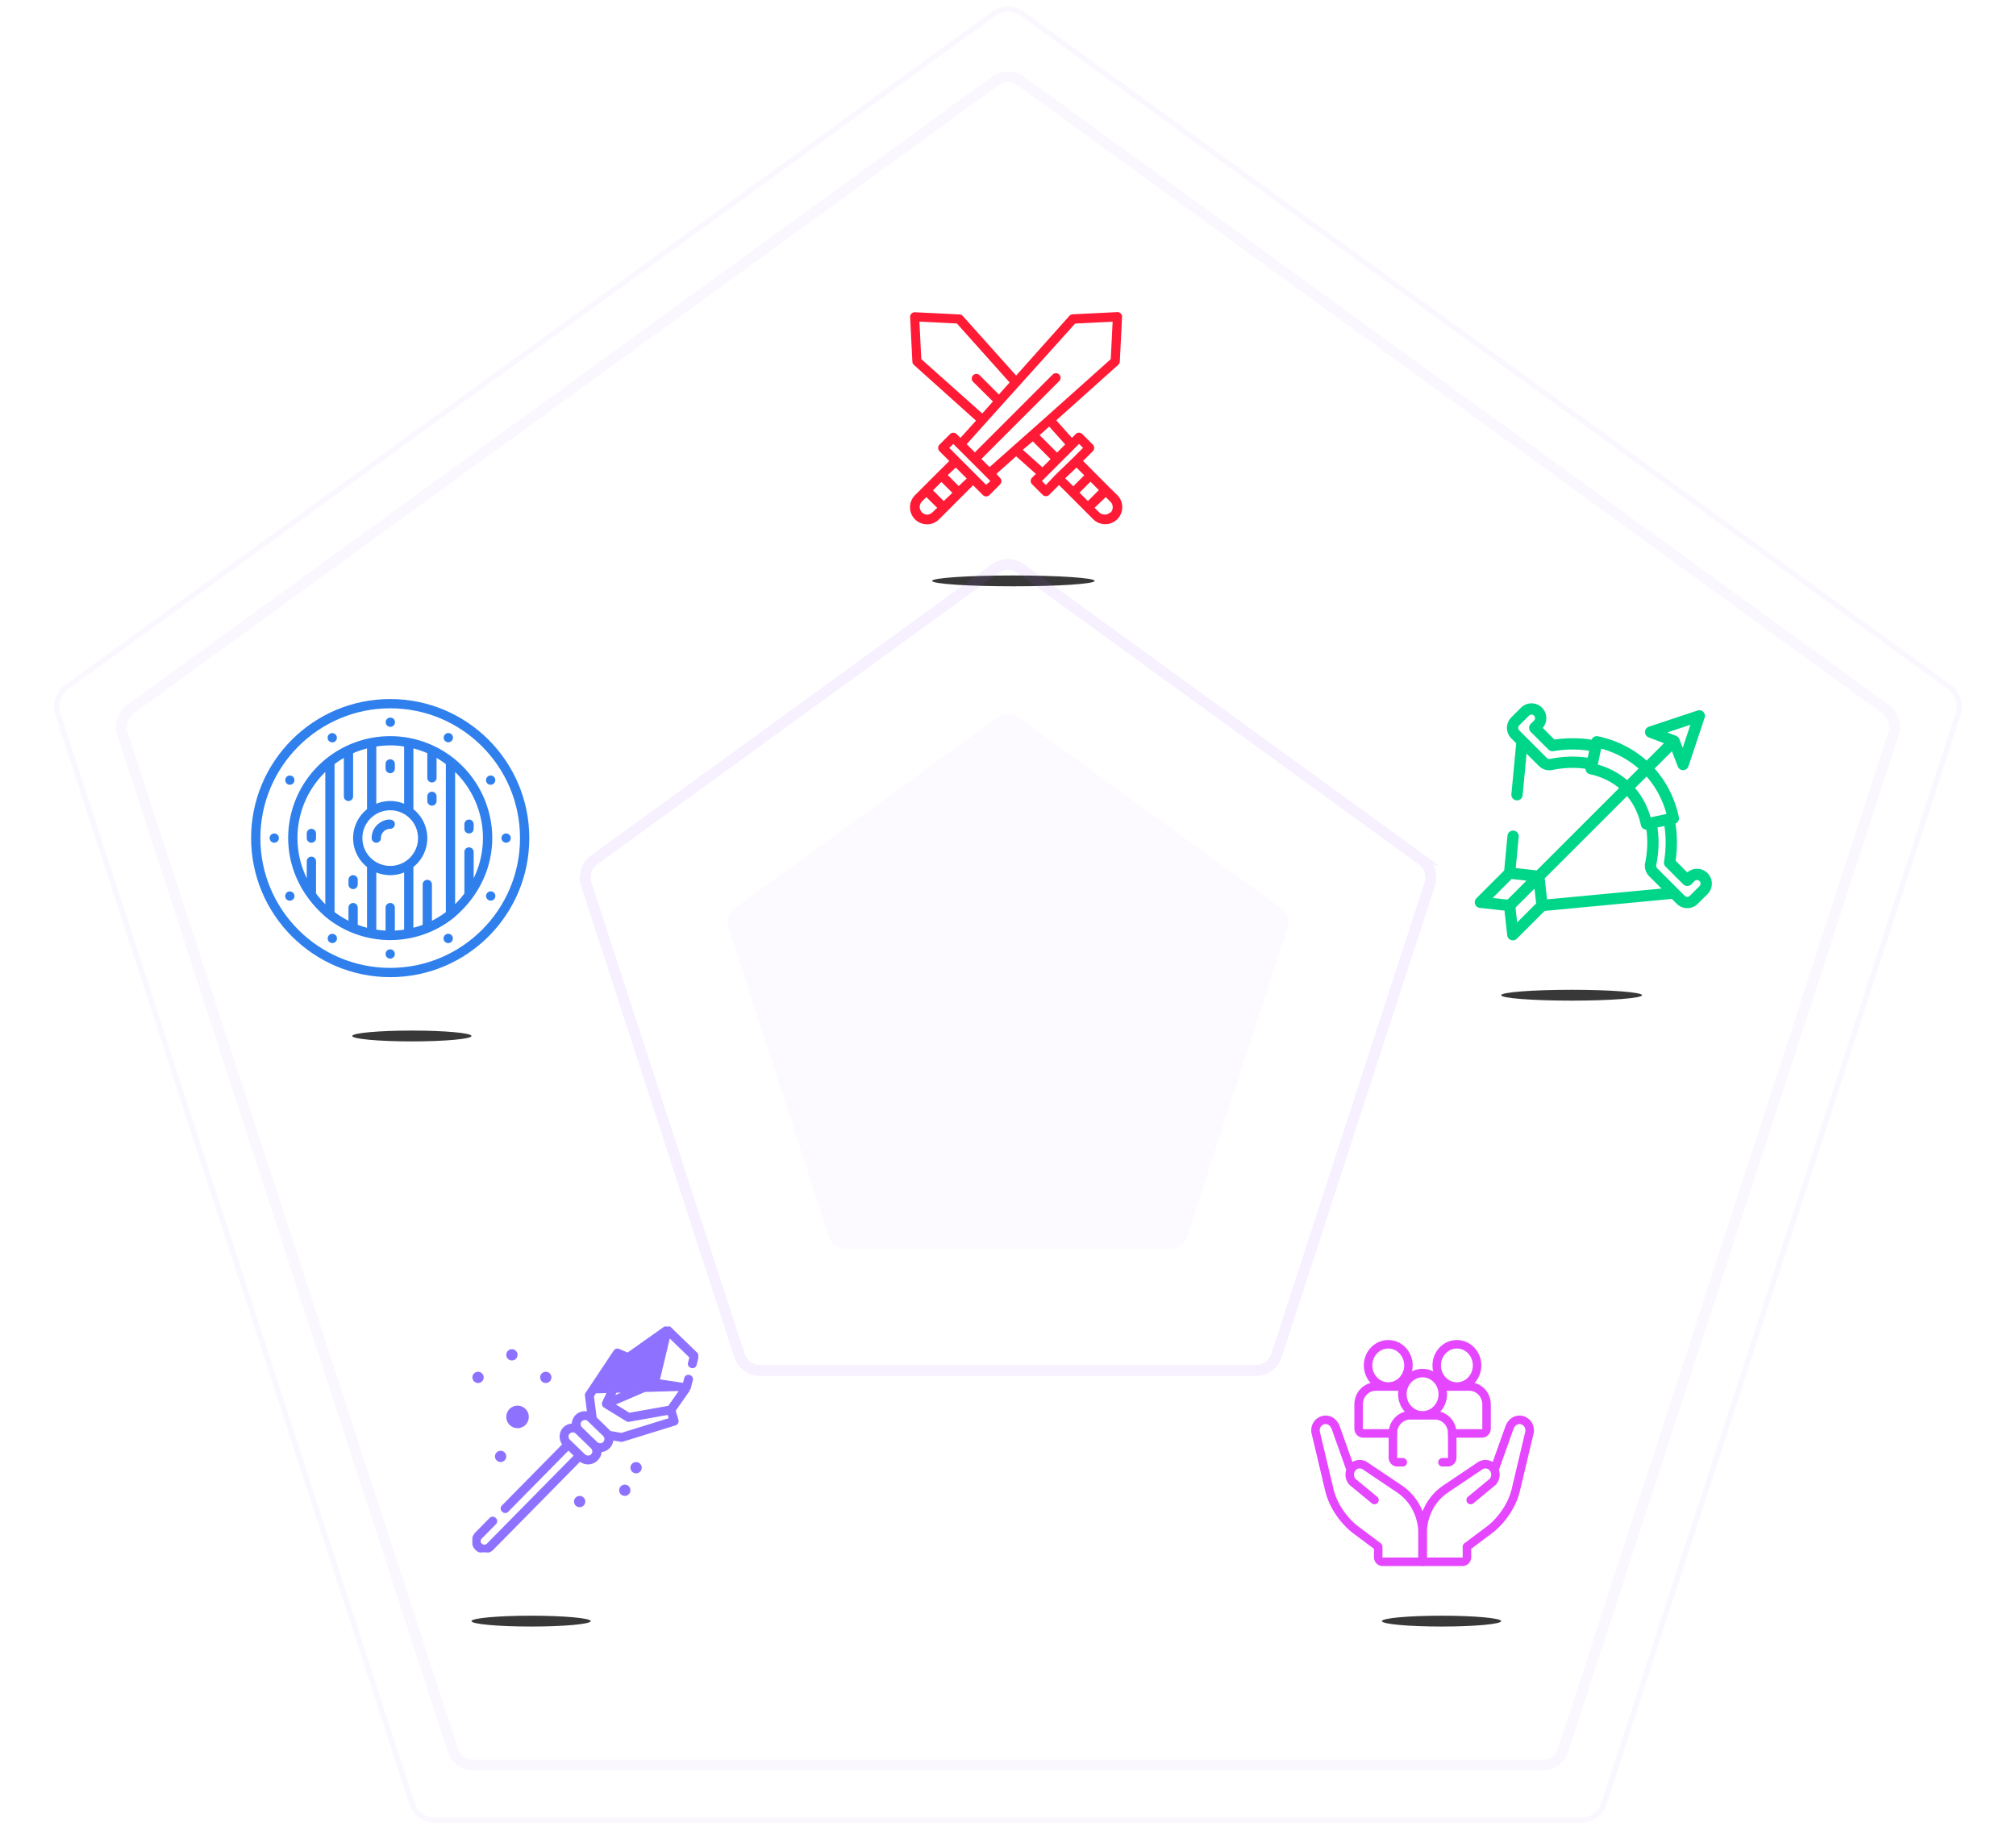 <svg width="372" height="337" fill="none" xmlns="http://www.w3.org/2000/svg"><g clip-path="url(#a)"><g filter="url(#b)"><ellipse cx="76" cy="191.216" rx="11" ry="1" fill="#000" fill-opacity=".78"/></g><g filter="url(#c)"><ellipse cx="98" cy="299.216" rx="11" ry="1" fill="#000" fill-opacity=".78"/></g><g filter="url(#d)"><ellipse cx="266" cy="299.216" rx="11" ry="1" fill="#000" fill-opacity=".78"/></g><g filter="url(#e)"><ellipse cx="187" cy="107.216" rx="15" ry="1" fill="#000" fill-opacity=".78"/></g><path opacity=".09" d="M183.649 104.944a4.001 4.001 0 0 1 4.702 0l74.011 53.772a4 4 0 0 1 1.453 4.472l-28.27 87.005a3.998 3.998 0 0 1-3.804 2.764h-91.482a3.998 3.998 0 0 1-3.804-2.764l-28.27-87.005a4 4 0 0 1 1.453-4.472l74.011-53.772Z" stroke="#A562FF" stroke-width="2"/><path opacity=".05" d="M183.649 14.944a4 4 0 0 1 4.702 0l159.606 115.961a3.999 3.999 0 0 1 1.453 4.472l-60.964 187.628a4 4 0 0 1-3.804 2.764H87.358a4 4 0 0 1-3.804-2.764L22.59 135.377a4 4 0 0 1 1.453-4.472l-.588-.809.588.809 159.606-115.96Z" stroke="#A562FF" stroke-width="2"/><g clip-path="url(#f)" stroke="#E546FF" stroke-width="1.567" stroke-miterlimit="10" stroke-linecap="round" stroke-linejoin="round"><path d="m275.764 271.276 2.773-7.789c.706-1.721 2.133-1.402 2.133-1.402 1.104.212 1.699 1.16 1.573 2.223l-2.544 10.71c-.657 2.752-2.488 5.436-4.62 7.17l-4.394 3.294v1.942c0 .465-.36.841-.803.841h-7.37v-4.882s-.48-5.561 4.563-8.772l6.029-4.054c.297-.2.642-.307.995-.306a1.8 1.8 0 0 1 1.305.566c.706.741.72 1.937.032 2.695l-4.061 3.355"/><path d="m253.625 276.866-4.06-3.355a1.996 1.996 0 0 1 .032-2.694c.171-.18.374-.323.598-.42a1.773 1.773 0 0 1 1.701.16l6.029 4.054c5.043 3.211 4.563 8.771 4.563 8.771v4.883h-7.369c-.444 0-.803-.377-.803-.842v-1.942l-4.395-3.294c-2.132-1.734-3.963-4.417-4.62-7.169l-2.543-10.711c-.126-1.062.468-2.01 1.573-2.222 0 0 1.427-.32 2.133 1.401l2.772 7.789m9.612-1.378h-1.017c-.444 0-.803-.377-.803-.842v-4.511c0-1.826 1.412-3.306 3.155-3.306h4.635c1.743 0 3.155 1.48 3.155 3.306v4.511c0 .465-.359.842-.803.842h-1.003M262.5 261.238c2.057 0 3.724-1.747 3.724-3.902 0-2.155-1.667-3.901-3.724-3.901-2.057 0-3.725 1.746-3.725 3.901s1.668 3.902 3.725 3.902Z"/><path d="M266.333 255.92h4.817c1.742 0 3.155 1.48 3.155 3.306v4.456c0 .495-.383.897-.856.897h-5.482M268.834 255.92c2.057 0 3.724-1.747 3.724-3.901 0-2.155-1.667-3.902-3.724-3.902-2.057 0-3.725 1.747-3.725 3.902 0 2.154 1.668 3.901 3.725 3.901ZM257.033 264.579h-5.482c-.472 0-.856-.402-.856-.897v-4.456c0-1.826 1.413-3.306 3.156-3.306h4.926M256.166 255.92c2.057 0 3.724-1.747 3.724-3.901 0-2.155-1.667-3.902-3.724-3.902-2.057 0-3.725 1.747-3.725 3.902 0 2.154 1.668 3.901 3.725 3.901Z"/></g><g clip-path="url(#g)" fill="#8E72FF"><path d="m108.148 257.124 5.179-7.786a.715.715 0 0 1 .871-.263l1.63.682 6.88-4.87a.72.72 0 0 1 .923.072h.001l4.973 4.814c.09.087.156.197.191.317a.721.721 0 0 1 .006.369l-.358 1.44a.667.667 0 0 1-.347.454.746.746 0 0 1-.515.044.76.76 0 0 1-.429-.289.658.658 0 0 1-.096-.555l.258-1.039-3.784-3.663-1.877 7.832 4.457.673.241-.97a.671.671 0 0 1 .346-.453.75.75 0 0 1 .516-.05.746.746 0 0 1 .431.286.668.668 0 0 1 .094.562l-.398 1.599-.101-.025a.606.606 0 0 1-.099.214l-18.993.605Zm0 0a.72.72 0 0 0-.113.488l.39 3.013a2.332 2.332 0 0 0-2.156.637v.001a2.295 2.295 0 0 0-.662 1.588 2.319 2.319 0 0 0-1.583.69l.075.073-.075-.073c-.807.819-.869 2.165-.153 3.056l-11.176 11.345.074.073-.074-.073a.67.67 0 0 0-.205.532.748.748 0 0 0 .225.466c.124.122.29.207.47.219a.672.672 0 0 0 .528-.213l11.173-11.342 1.104 1.068-16.067 16.309a.784.784 0 0 1-1.094.015c-.16-.187-.233-.366-.235-.537-.002-.17.066-.35.22-.541l2.624-2.663c.16-.161.22-.35.206-.532a.746.746 0 0 0-.226-.465.744.744 0 0 0-.47-.219.667.667 0 0 0-.528.213l.074.073-.074-.073-2.627 2.666c-.836.848-.819 2.272.038 3.101.85.824 2.277.811 3.11-.035l16.081-16.323c.907.751 2.306.687 3.147-.154.464-.463.64-.887.696-1.201.029-.157.027-.285.018-.375l-.002-.012c1.13-.043 2.14-1.011 2.193-2.163l1.499.262c.113.02.225.013.335-.021l9.705-3.007a.712.712 0 0 0 .474-.884l-.515-1.751 2.653-3.775h.001l-19.078.544Zm1.254 10.759a.853.853 0 0 1-.063.335.85.85 0 0 1-.187.285h-.001c-.362.368-.874.324-1.27.011l-2.822-2.733a.876.876 0 0 1-.016-1.237.902.902 0 0 1 1.266-.014l2.733 2.645h-.001l.004.004c.207.181.354.44.357.704Zm.728-1.643v-.001a215.666 215.666 0 0 1-1.885-1.821l-.942-.915a.878.878 0 0 1-.016-1.237.902.902 0 0 1 1.266-.014l2.826 2.736.073-.075-.073.075c.332.321.342.907.017 1.237a.904.904 0 0 1-1.266.015Zm-.126-4.573-.003-.003-.514-3.97 4.703-7.073.761.319-3.721 7.855v.001a.719.719 0 0 0 .28.919l.001.001 4.085 2.51a.71.71 0 0 0 .499.095h.001l7.188-1.279.233.792-8.867 2.747-2.048-.359-.02-.021-.094-.097-.311-.309a271.073 271.073 0 0 0-1.799-1.763l-.292-.285-.082-.08Zm10.868-5.656 4.526.683-2.024 2.88-7.261 1.292-2.689-1.652 7.448-3.203Zm-4.389-4.966 5.507-3.898-1.825 7.612-6.833 2.938 3.151-6.652Z" stroke="#8E72FF" stroke-width=".208"/><circle cx="95.5" cy="261.524" r="2.083"/><circle cx="100.709" cy="254.232" r="1.042"/><circle cx="88.209" cy="254.232" r="1.042"/><circle cx="94.459" cy="250.065" r="1.042"/><circle cx="92.375" cy="268.815" r="1.042"/><circle cx="117.375" cy="270.899" r="1.042"/><circle cx="115.292" cy="275.065" r="1.042"/><circle cx="106.959" cy="277.149" r="1.042"/></g><g clip-path="url(#h)" fill="#2F80ED"><path d="M72 180.357c14.176 0 25.667-11.491 25.667-25.666 0-14.176-11.49-25.667-25.666-25.667s-25.667 11.491-25.667 25.667c.016 14.168 11.499 25.65 25.667 25.666Zm0-49.622c13.231 0 23.956 10.725 23.956 23.956 0 13.23-10.725 23.955-23.955 23.955-13.23 0-23.956-10.725-23.956-23.955.015-13.225 10.731-23.941 23.956-23.956Z"/><path d="M60.337 169.445a18.743 18.743 0 0 0 23.331 0c11.54-9.689 8.262-26.101-3.593-31.754a18.852 18.852 0 0 0-16.148 0c-11.976 5.712-15.031 22.147-3.59 31.754Zm3.966-21.599a.854.854 0 0 0 .855-.856v-7.972c.831-.359 1.69-.653 2.567-.876v11.214a6.824 6.824 0 0 0-1.891 8.294 6.837 6.837 0 0 0 1.89 2.375v11.213c-.579-.149-1.15-.33-1.71-.54v-3.175a.854.854 0 0 0-1.46-.604.854.854 0 0 0-.251.604v2.427a17.175 17.175 0 0 1-2.567-1.603v-27.313a17.262 17.262 0 0 1 1.711-1.14v7.096a.855.855 0 0 0 .856.856Zm15.4-3.423a.857.857 0 0 0 .855-.855v-3.674c.593.346 1.164.726 1.711 1.14v27.313a17.175 17.175 0 0 1-2.566 1.603v-6.704a.854.854 0 1 0-1.711 0v7.452c-.56.21-1.132.391-1.712.54v-11.213a6.837 6.837 0 0 0 2.567-5.335 6.828 6.828 0 0 0-2.566-5.334v-11.214a16.95 16.95 0 0 1 2.566.876v4.55a.857.857 0 0 0 .856.855Zm-7.7 22.245a.854.854 0 0 0-.856.855v4.235a17.516 17.516 0 0 1-1.711-.171v-10.556a6.788 6.788 0 0 0 5.133 0v10.556c-.567.086-1.138.143-1.71.171v-4.235a.854.854 0 0 0-.856-.855Zm5.133-11.978a5.133 5.133 0 1 1-10.267 0 5.133 5.133 0 0 1 10.267 0Zm10.267 7.409v-4.842a.854.854 0 1 0-1.711 0v7.656a17.372 17.372 0 0 1-1.711 1.977v-24.399a17.003 17.003 0 0 1 3.422 19.608Zm-12.834-24.306v10.557a6.788 6.788 0 0 0-5.133 0v-10.557c1.7-.285 3.434-.285 5.133 0Zm-14.544 4.698v24.399a17.362 17.362 0 0 1-1.711-1.977v-5.945a.854.854 0 1 0-1.711 0v3.131a17.008 17.008 0 0 1 3.422-19.608ZM72 134.157a.856.856 0 1 0-.001-1.711.856.856 0 0 0 0 1.711ZM62.135 136.389a.855.855 0 1 0-1.652-.444.855.855 0 0 0 1.652.444ZM53.7 144.822a.855.855 0 1 0-.442-1.652.855.855 0 0 0 .441 1.652Z"/><path d="M50.611 155.546a.855.855 0 1 0 0-1.71.855.855 0 0 0 0 1.71ZM54.31 165.612a.856.856 0 1 0-1.654-.442.856.856 0 0 0 1.654.442ZM61.535 174.041a.855.855 0 1 0-.441-1.652.855.855 0 0 0 .441 1.652ZM72 176.935a.855.855 0 1 0 0-1.71.855.855 0 0 0 0 1.71ZM83.53 173.441a.855.855 0 1 0-1.651-.444.855.855 0 0 0 1.652.444ZM90.757 166.206a.855.855 0 1 0-.441-1.652.855.855 0 0 0 .441 1.652ZM93.39 155.546a.855.855 0 1 0 .001-1.71.855.855 0 0 0 0 1.71ZM91.363 144.216a.856.856 0 1 0-1.654-.443.856.856 0 0 0 1.654.443ZM82.922 136.987a.856.856 0 1 0-.442-1.653.856.856 0 0 0 .442 1.653ZM68.58 154.69a.855.855 0 1 0 1.711 0 1.709 1.709 0 0 1 1.712-1.711.857.857 0 0 0 .855-.855c0-1.79-4.278-.697-4.278 2.566Zm-3.422 9.412a.858.858 0 0 0 .856-.856v-.856a.858.858 0 0 0-.856-.855.857.857 0 0 0-.856.855v.856a.855.855 0 0 0 .856.856Zm-7.7-8.556a.854.854 0 0 0 .856-.856v-.855a.855.855 0 1 0-1.712 0v.855a.855.855 0 0 0 .856.856Zm14.544-12.833a.854.854 0 0 0 .856-.856v-.855a.854.854 0 1 0-1.711 0v.855a.854.854 0 0 0 .855.856Zm6.845 5.133a.854.854 0 1 0 1.711 0v-.856a.858.858 0 0 0-.856-.855.857.857 0 0 0-.855.855v.856Zm7.7 5.989a.854.854 0 0 0 .856-.856v-.855a.855.855 0 1 0-1.712 0v.855a.855.855 0 0 0 .856.856Z"/></g><path d="M206.18 91.4a.896.896 0 0 0-.035-.035l-1.508-1.475-2.75-2.768-2.039-2.04 1.808-1.81a.86.86 0 0 0 0-1.208l-1.954-1.954a.855.855 0 0 0-1.208 0l-.702.703-2.888-3.232 11.447-10.252a.857.857 0 0 0 .282-.6l.412-8.22a.864.864 0 0 0-.249-.652.856.856 0 0 0-.651-.249l-8.216.403a.86.86 0 0 0-.6.283l-9.827 11.024-9.844-10.998a.853.853 0 0 0-.6-.283l-8.216-.403a.855.855 0 0 0-.899.9l.411 8.22a.85.85 0 0 0 .283.6L180.1 77.642l-2.879 3.18-.702-.703a.858.858 0 0 0-1.208 0l-1.954 1.955a.86.86 0 0 0 0 1.208l1.808 1.809-2.048 2.031-4.283 4.287a3.147 3.147 0 0 0 2.219 5.366 3.117 3.117 0 0 0 2.219-.918l6.288-6.291 1.808 1.808a.854.854 0 0 0 1.208 0l1.953-1.954a.856.856 0 0 0 0-1.209l-.668-.746 3.641-3.248 3.641 3.248-.702.703a.856.856 0 0 0 0 1.209l1.953 1.954a.858.858 0 0 0 1.208 0l1.808-1.808 2.039 2.04 2.759 2.76 1.49 1.492a3.144 3.144 0 0 0 4.447.035 3.147 3.147 0 0 0 .035-4.449Zm-9.622-9.37-1.508 1.508-3.221-3.223 1.773-1.585 2.956 3.3Zm-26.559-15.747-.343-6.918 6.914.343 9.733 10.887-1.988 2.22-3.598-3.6a.858.858 0 0 0-1.208 1.208l3.709 3.678-1.97 2.22-11.249-10.038Zm2.047 28.288a1.422 1.422 0 0 1-1.011.42 1.43 1.43 0 0 1-.959-2.383l.857-.858 2.004 1.98-.891.84Zm2.091-2.092-1.971-1.98 1.551-1.552 2.022 2.023-1.602 1.509Zm2.767-2.769-2.022-2.023 1.482-1.388 2.022 2.023-1.482 1.388Zm5.055-.231-1.799-1.8-3.23-3.232-1.765-1.774.737-.738 6.854 6.858-.797.686Zm.643-3.266-1.508-1.509 14.307-14.315a.848.848 0 0 0 .299-.618.851.851 0 0 0-.543-.831.858.858 0 0 0-.964.24l-14.307 14.316-1.508-1.51 3.512-3.925 16.501-18.344 6.914-.343-.342 6.917-11.841 10.587-10.52 9.335Zm6.134-3.197 1.842-1.552 3.281 3.283-1.508 1.509-3.615-3.24Zm5.997 4.654-1.739 1.852-.737-.738 6.854-6.857.737.737-1.808 1.809-3.307 3.197Zm1.816.609 2.091-1.98 1.431 1.431-2.022 2.023-1.5-1.474Zm4.198 4.2-1.55-1.552 2.022-2.023 1.55 1.552-2.022 2.023Zm4.181 2.134-.068-.042c-.566.54-1.456.54-2.022 0l-.857-.858 2.065-1.963.857.858c.553.55.565 1.442.025 2.005Z" fill="#FF1A35"/><g filter="url(#i)"><ellipse cx="290" cy="183.69" rx="13" ry="1" fill="#000" fill-opacity=".78"/></g><path d="M280.241 154.396a1.043 1.043 0 0 0-2.074-.197l2.074.197Zm23.617-12.563-.737.736.737-.736Zm-9.206-4.916.217-1.019a1.04 1.04 0 0 0-1.236.804l1.019.215Zm-1.047 4.969-1.02-.215a1.042 1.042 0 0 0 .802 1.233l.218-1.018Zm6.66 3.54-.737.736.737-.736Zm3.54 6.66-1.019.218c.12.561.672.92 1.234.801l-.215-1.019Zm4.969-1.047.215 1.019a1.046 1.046 0 0 0 .804-1.237l-1.019.218Zm5.564 10.855-.737.736.737-.736Zm-2.396 0 .737.736-.737-.736Zm-.599.599-.736.736a1.041 1.041 0 0 0 1.473 0l-.737-.736Zm-3.263-3.264-1.028-.169a1.04 1.04 0 0 0 .291.905l.737-.736Zm-.129-8.017 1.019-.217a1.04 1.04 0 0 0-1.234-.802l.215 1.019Zm-3.318.699-.215-1.019a1.044 1.044 0 0 0-.804 1.237l1.019-.218Zm-.043 7.567-1.021-.208 1.021.208Zm.466 1.517.736-.736-.736.736Zm5.09 5.091-.737.736.737-.736Zm2.395 0-.737-.737.737.737Zm1.797-1.797.736.737-.736-.737Zm-19.859-26.55 1.019.215a1.043 1.043 0 0 0-.803-1.234l-.216 1.019Zm-8.017-.128-.737.737c.238.237.575.345.906.291l-.169-1.028Zm-3.264-3.264-.737-.736a1.043 1.043 0 0 0 0 1.473l.737-.737Zm.599-.599-.737-.736.737.736Zm0-2.395-.737.737.737-.737Zm-2.396 0 .737.737-.737-.737Zm-1.796 1.797-.737-.737.737.737Zm0 2.395.737-.737-.737.737Zm5.09 5.09.737-.737-.737.737Zm1.518.466.208 1.02-.208-1.02Zm7.566-.043-.217 1.018a1.04 1.04 0 0 0 1.237-.804l-1.02-.214Zm-11.883-4.162a1.042 1.042 0 0 0-2.074-.196l2.074.196Zm-3.012 9.718a1.042 1.042 0 0 0 2.074.196l-2.074-.196Zm30.106 19.255a1.041 1.041 0 1 0-.196-2.074l.196 2.074Zm-.085-29.084.973-.374a1.044 1.044 0 0 0-.599-.598l-.374.972Zm-30.187 28.714a1.041 1.041 0 1 0 1.473 1.473l-1.473-1.473Zm.437 7.025-1.035.115a1.042 1.042 0 0 0 1.772.621l-.737-.736Zm4.791-10.779 1.035-.115a1.041 1.041 0 0 0-.92-.921l-.115 1.036Zm-10.779 4.79-.737-.736a1.042 1.042 0 0 0 .622 1.771l.115-1.035Zm40.396-34.408.989.33a1.043 1.043 0 0 0-1.318-1.318l.329.988Zm-8.982 2.994-.33-.988a1.042 1.042 0 0 0-.044 1.961l.374-.973Zm5.988 5.989-.972.374a1.042 1.042 0 0 0 1.96-.045l-.988-.329Zm-32.402 13.089-.647 6.849 2.074.196.647-6.848-2.074-.197Zm26.427-13.103c-2.643-2.643-6-4.404-9.725-5.198l-.434 2.037c3.357.716 6.345 2.293 8.686 4.634l1.473-1.473Zm-10.961-4.394-1.048 4.969 2.039.429 1.047-4.969-2.038-.429Zm-.246 6.202c2.401.514 4.503 1.62 6.141 3.258l1.473-1.473c-1.944-1.944-4.416-3.231-7.178-3.822l-.436 2.037Zm6.141 3.258c1.638 1.638 2.745 3.74 3.258 6.142l2.038-.436c-.591-2.763-1.878-5.234-3.823-7.179l-1.473 1.473Zm4.492 6.943 4.969-1.047-.43-2.039-4.969 1.048.43 2.038Zm5.773-2.284c-.794-3.725-2.555-7.081-5.199-9.725l-1.473 1.473c2.342 2.342 3.918 5.33 4.634 8.687l2.038-.435Zm5.281 10.336a2.735 2.735 0 0 0-3.868 0l1.473 1.473a.653.653 0 0 1 .922 0l1.473-1.473Zm-3.868 0-.599.599 1.473 1.473.599-.599-1.473-1.473Zm.874.599-3.264-3.264-1.473 1.473 3.264 3.264 1.473-1.473Zm-2.973-2.358c.48-2.915.426-5.755-.137-8.403l-2.038.434c.506 2.376.56 4.954.12 7.631l2.055.338Zm-1.371-9.205-3.318.699.43 2.039 3.318-.7-.43-2.038Zm-4.122 1.936c.468 2.189.47 4.61-.045 7.141l2.042.416c.567-2.786.573-5.497.041-7.992l-2.038.435Zm-.045 7.141a2.72 2.72 0 0 0 .75 2.462l1.473-1.473a.638.638 0 0 1-.181-.574l-2.042-.415Zm.75 2.462 5.09 5.09 1.473-1.473-5.09-5.09-1.473 1.473Zm5.09 5.09a2.737 2.737 0 0 0 3.869 0l-1.474-1.473a.651.651 0 0 1-.922 0l-1.473 1.473Zm3.869 0 1.796-1.796-1.473-1.473-1.797 1.796 1.474 1.473Zm1.796-1.796a2.737 2.737 0 0 0 0-3.869l-1.473 1.473a.652.652 0 0 1 0 .923l1.473 1.473Zm-20.379-28.306c-2.647-.563-5.488-.616-8.402-.137l.338 2.056c2.676-.44 5.254-.386 7.631.119l.433-2.038Zm-7.497.154-3.263-3.263-1.474 1.473 3.264 3.264 1.473-1.474Zm-3.263-1.79.598-.599-1.473-1.473-.599.599 1.474 1.473Zm.598-.599a2.735 2.735 0 0 0 0-3.869l-1.473 1.474a.651.651 0 0 1 0 .922l1.473 1.473Zm0-3.868a2.733 2.733 0 0 0-3.868 0l1.473 1.473a.651.651 0 0 1 .922 0l1.473-1.473Zm-3.868-.001-1.797 1.797 1.474 1.473 1.796-1.796-1.473-1.474Zm-1.797 1.797a2.735 2.735 0 0 0 0 3.868l1.474-1.473a.651.651 0 0 1 0-.922l-1.474-1.473Zm0 3.868 5.091 5.091 1.473-1.474-5.09-5.09-1.474 1.473Zm5.091 5.091a2.719 2.719 0 0 0 2.462.749l-.416-2.041a.634.634 0 0 1-.573-.182l-1.473 1.474Zm2.462.749c2.53-.515 4.951-.512 7.141-.045l.435-2.037c-2.495-.533-5.207-.526-7.992.041l.416 2.041Zm8.378-.849.699-3.318-2.039-.43-.699 3.319 2.039.429Zm-14.977-4.572-.938 9.914 2.074.196.938-9.914-2.074-.196Zm28.972 27.095-24.347 2.302.196 2.074 24.347-2.302-.196-2.074Zm-.625-27.746-29.451 29.45 1.473 1.473 29.451-29.45-1.473-1.473Zm-27.978 36.36-.599-5.39-2.071.23.599 5.39 2.071-.23Zm-.898-4.538 5.39-5.39-1.474-1.473-5.389 5.389 1.473 1.474Zm3.618-6.011.599 5.389 2.07-.23-.599-5.389-2.07.23Zm.897 4.537-5.389 5.39 1.473 1.473 5.389-5.389-1.473-1.474Zm-5.136-.298-5.39-.599-.23 2.07 5.39.599.23-2.07Zm-4.768 1.173 5.389-5.39-1.473-1.473-5.39 5.39 1.474 1.473Zm4.538-5.091 5.389.599.23-2.071-5.389-.599-.23 2.071Zm34.792-31.042-8.983 2.994.659 1.977 8.983-2.995-.659-1.976Zm-9.027 4.955 4.324 1.663.748-1.944-4.324-1.664-.748 1.945Zm3.726 1.065 1.664 4.325 1.944-.748-1.663-4.325-1.945.748Zm3.624 4.28 2.995-8.982-1.977-.659-2.994 8.982 1.976.659Z" fill="#00D689"/><path opacity=".05" d="M183.355 2.54a4.5 4.5 0 0 1 5.29 0l171.019 124.252a4.499 4.499 0 0 1 1.634 5.031l-65.323 201.045a4.5 4.5 0 0 1-4.28 3.109H80.305a4.5 4.5 0 0 1-4.28-3.109L10.702 131.823a4.5 4.5 0 0 1 1.634-5.031L183.355 2.54Z" stroke="#A562FF"/><path opacity=".03" d="M184.076 132.398a3.272 3.272 0 0 1 3.848 0l48.46 35.208a3.275 3.275 0 0 1 1.189 3.66l-18.51 56.968a3.273 3.273 0 0 1-3.113 2.262h-59.9a3.273 3.273 0 0 1-3.113-2.262l-18.51-56.968a3.275 3.275 0 0 1 1.189-3.66l48.46-35.208Z" fill="#A562FF"/></g><defs><filter id="b" x="55.9" y="181.116" width="40.2" height="20.2" filterUnits="userSpaceOnUse" color-interpolation-filters="sRGB"><feFlood flood-opacity="0" result="BackgroundImageFix"/><feBlend in="SourceGraphic" in2="BackgroundImageFix" result="shape"/><feGaussianBlur stdDeviation="4.55" result="effect1_foregroundBlur_1015_84"/></filter><filter id="c" x="77.9" y="289.116" width="40.2" height="20.2" filterUnits="userSpaceOnUse" color-interpolation-filters="sRGB"><feFlood flood-opacity="0" result="BackgroundImageFix"/><feBlend in="SourceGraphic" in2="BackgroundImageFix" result="shape"/><feGaussianBlur stdDeviation="4.55" result="effect1_foregroundBlur_1015_84"/></filter><filter id="d" x="245.9" y="289.116" width="40.2" height="20.2" filterUnits="userSpaceOnUse" color-interpolation-filters="sRGB"><feFlood flood-opacity="0" result="BackgroundImageFix"/><feBlend in="SourceGraphic" in2="BackgroundImageFix" result="shape"/><feGaussianBlur stdDeviation="4.55" result="effect1_foregroundBlur_1015_84"/></filter><filter id="e" x="162.9" y="97.116" width="48.2" height="20.2" filterUnits="userSpaceOnUse" color-interpolation-filters="sRGB"><feFlood flood-opacity="0" result="BackgroundImageFix"/><feBlend in="SourceGraphic" in2="BackgroundImageFix" result="shape"/><feGaussianBlur stdDeviation="4.55" result="effect1_foregroundBlur_1015_84"/></filter><filter id="i" x="267.9" y="173.59" width="44.2" height="20.2" filterUnits="userSpaceOnUse" color-interpolation-filters="sRGB"><feFlood flood-opacity="0" result="BackgroundImageFix"/><feBlend in="SourceGraphic" in2="BackgroundImageFix" result="shape"/><feGaussianBlur stdDeviation="4.55" result="effect1_foregroundBlur_1015_84"/></filter><clipPath id="a"><path fill="#fff" d="M0 0h372v337H0z"/></clipPath><clipPath id="f"><path fill="#fff" transform="translate(241.938 246.649)" d="M0 0h41.125v43.083H0z"/></clipPath><clipPath id="g"><path fill="#fff" transform="translate(87.167 244.857)" d="M0 0h41.667v41.667H0z"/></clipPath><clipPath id="h"><path fill="#fff" transform="translate(46.333 129.024)" d="M0 0h51.333v51.333H0z"/></clipPath></defs></svg>